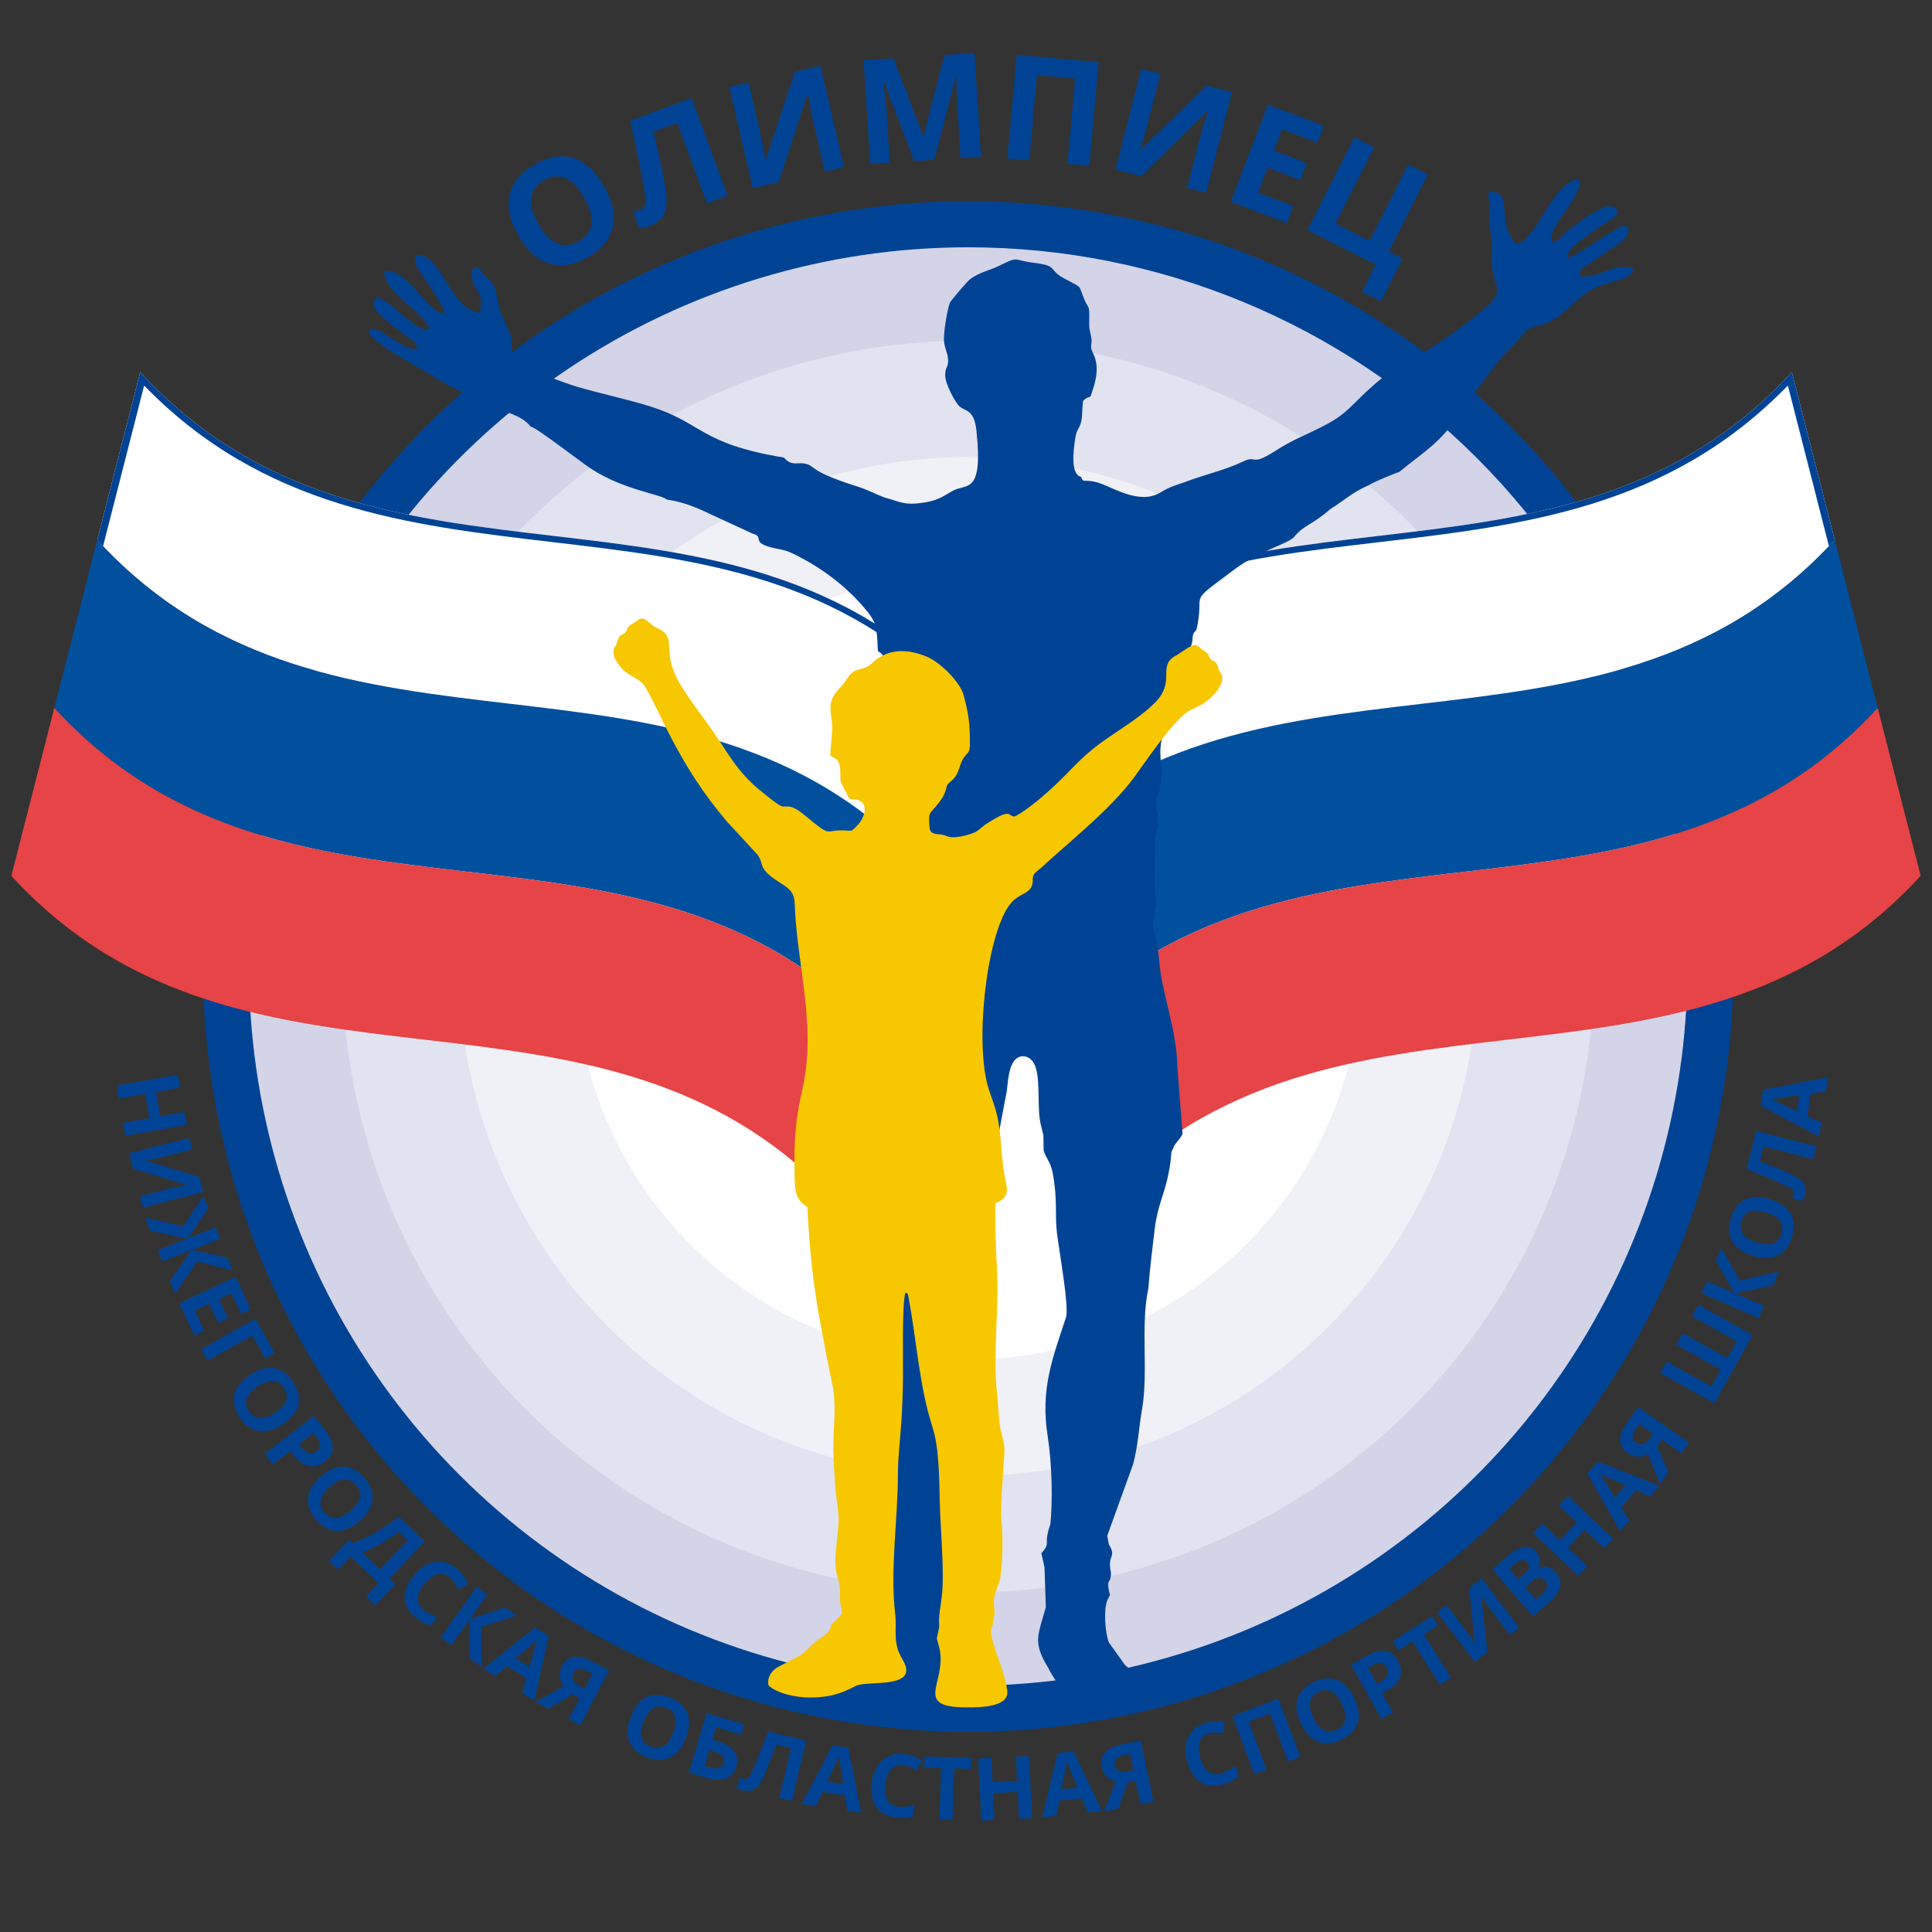 <svg width="238" height="238" viewBox="0 0 238 238" fill="none" xmlns="http://www.w3.org/2000/svg">
<rect x="0" y="0" width="238" height="238" fill="#333333" stroke="none"/>
<path fill-rule="evenodd" clip-rule="evenodd" d="M119.273 27.628C143.524 27.628 166.781 37.261 183.929 54.409C201.076 71.556 210.71 94.814 210.71 119.064C210.71 137.149 205.347 154.827 195.3 169.864C185.253 184.9 170.972 196.62 154.264 203.541C137.557 210.461 119.172 212.272 101.435 208.744C83.698 205.216 67.405 196.507 54.618 183.72C41.83 170.932 33.122 154.64 29.593 136.903C26.065 119.166 27.876 100.781 34.797 84.073C41.717 67.365 53.437 53.085 68.474 43.038C83.51 32.99 101.189 27.628 119.273 27.628Z" fill="#D3D4E8"/>
<path fill-rule="evenodd" clip-rule="evenodd" d="M119.273 41.968C129.398 41.968 139.423 43.962 148.777 47.837C158.13 51.711 166.629 57.39 173.788 64.549C180.947 71.708 186.626 80.207 190.501 89.561C194.375 98.915 196.369 108.94 196.369 119.064C196.369 134.312 191.848 149.218 183.376 161.897C174.905 174.575 162.864 184.456 148.777 190.292C134.689 196.127 119.188 197.654 104.232 194.679C89.277 191.704 75.54 184.361 64.758 173.579C53.976 162.797 46.633 149.06 43.658 134.105C40.684 119.15 42.211 103.648 48.046 89.561C53.881 75.474 63.763 63.433 76.441 54.961C89.119 46.49 104.025 41.968 119.273 41.968Z" fill="#E2E3F0"/>
<path fill-rule="evenodd" clip-rule="evenodd" d="M119.273 56.309C135.917 56.309 151.879 62.921 163.648 74.689C175.417 86.458 182.029 102.421 182.029 119.064C182.029 131.476 178.348 143.609 171.453 153.93C164.557 164.25 154.756 172.293 143.289 177.043C131.822 181.793 119.204 183.036 107.03 180.614C94.857 178.193 83.675 172.216 74.898 163.439C66.122 154.663 60.145 143.481 57.723 131.308C55.302 119.134 56.545 106.516 61.295 95.049C66.044 83.582 74.088 73.781 84.408 66.885C94.728 59.989 106.861 56.309 119.273 56.309Z" fill="#F0F0F7"/>
<path fill-rule="evenodd" clip-rule="evenodd" d="M119.273 70.649C132.114 70.649 144.428 75.75 153.508 84.83C162.588 93.909 167.688 106.224 167.688 119.064C167.688 128.64 164.849 138.001 159.529 145.962C154.209 153.924 146.648 160.13 137.801 163.794C128.954 167.459 119.22 168.417 109.828 166.549C100.436 164.681 91.809 160.07 85.038 153.299C78.267 146.528 73.656 137.901 71.788 128.51C69.92 119.118 70.879 109.383 74.543 100.537C78.208 91.69 84.413 84.129 92.375 78.809C100.337 73.489 109.698 70.649 119.273 70.649Z" fill="white"/>
<path d="M119.273 27.628C143.524 27.628 166.781 37.261 183.929 54.409C201.076 71.556 210.71 94.814 210.71 119.064C210.71 137.149 205.347 154.827 195.3 169.864C185.253 184.9 170.972 196.62 154.264 203.541C137.557 210.461 119.172 212.272 101.435 208.744C83.698 205.216 67.405 196.507 54.618 183.72C41.83 170.932 33.122 154.64 29.593 136.903C26.065 119.166 27.876 100.781 34.797 84.073C41.717 67.365 53.437 53.085 68.474 43.038C83.51 32.99 101.189 27.628 119.273 27.628Z" stroke="#004394" stroke-width="5.669"/>
<path fill-rule="evenodd" clip-rule="evenodd" d="M103.526 204.743C104.322 205.243 105.868 205.079 106.733 204.673C108.212 203.98 108.427 200.136 108.322 198.659C108.216 197.173 107.661 197.029 107.864 195.495C108.214 192.849 107.569 192.826 109.179 189.092C113.372 179.372 114.091 182.338 114.965 171.906C115.262 168.366 115.527 168.911 116.7 165.931C117.733 163.31 115.808 163.729 117.935 159.899L116.287 155.147C113.755 155.204 114.423 156.522 113.53 158.805C112.945 160.299 112.002 162.131 111.528 163.538C110.886 165.447 110.854 170.054 108.347 173.647C108.851 175.419 108.172 175.8 107.666 177.261C107.175 178.68 107.522 180.363 107.558 181.846C107.658 185.873 106.945 186.131 105.554 189.407C104.468 191.965 103.926 196.824 104.905 199.463C105.465 200.973 104.135 203.985 103.526 204.743Z" fill="#004394"/>
<path fill-rule="evenodd" clip-rule="evenodd" d="M150.622 107.58C151.702 108.186 151.746 109.722 153.207 110.251C154.348 109.674 154.332 108.654 154.453 107.441C154.571 106.251 154.734 105.233 154.867 104.064C153.478 104.343 151.383 106.399 150.622 107.58Z" fill="#FBFBFB"/>
<path fill-rule="evenodd" clip-rule="evenodd" d="M74.439 22.968C75.485 24.815 75.833 26.49 75.479 28C75.126 29.509 74.095 30.746 72.389 31.713C70.683 32.68 69.092 32.929 67.615 32.456C66.138 31.984 64.877 30.82 63.826 28.966C62.775 27.112 62.43 25.435 62.794 23.937C63.155 22.44 64.194 21.206 65.905 20.236C67.616 19.266 69.205 19.015 70.668 19.487C72.135 19.959 73.391 21.119 74.439 22.968ZM66.309 27.576C67.015 28.821 67.783 29.623 68.611 29.988C69.441 30.35 70.327 30.264 71.266 29.732C73.151 28.663 73.382 26.876 71.963 24.372C70.541 21.862 68.894 21.139 67.019 22.202C66.078 22.735 65.55 23.453 65.43 24.356C65.312 25.258 65.605 26.333 66.309 27.576ZM89.619 24.102L87.081 25.036L83.437 15.14L80.494 16.224L80.768 17.375C81.46 20.299 81.884 22.379 82.043 23.604C82.199 24.834 82.113 25.767 81.784 26.413C81.454 27.057 80.864 27.529 80.01 27.831C79.55 28.001 79.123 28.088 78.728 28.096L77.959 26.009C78.317 26.002 78.637 25.948 78.915 25.845C79.207 25.738 79.388 25.521 79.458 25.193C79.531 24.864 79.509 24.311 79.393 23.535C79.279 22.759 79.043 21.504 78.689 19.772C78.333 18.036 77.975 16.406 77.61 14.878L85.194 12.085L89.619 24.102ZM89.838 10.716L92.216 10.164L93.615 16.189L93.957 17.809L94.295 19.664L94.347 19.651L97.903 8.845L101.068 8.11L103.963 20.584L101.607 21.131L100.217 15.141C100.031 14.338 99.808 13.137 99.544 11.538L99.477 11.554L95.915 22.452L92.733 23.19L89.838 10.716ZM112.611 19.846L108.886 10.019L108.809 10.024C109.05 12.057 109.195 13.414 109.239 14.094L109.622 20.038L107.2 20.195L106.376 7.416L110.066 7.178L113.718 16.755L113.771 16.752L116.351 6.773L120.038 6.535L120.862 19.314L118.335 19.477L117.945 13.428C117.927 13.144 117.912 12.813 117.896 12.439C117.881 12.066 117.856 11.073 117.821 9.461L117.743 9.465L115.093 19.686L112.611 19.846ZM134.191 20.418L131.496 20.177L132.438 9.673L127.745 9.252L126.804 19.756L124.101 19.514L125.244 6.76L135.333 7.664L134.191 20.418ZM140.586 8.484L142.951 9.09L141.418 15.081L140.976 16.677L140.422 18.48L140.474 18.493L148.607 10.538L151.755 11.343L148.579 23.748L146.237 23.149L147.761 17.192C147.966 16.393 148.32 15.225 148.823 13.684L148.756 13.667L140.576 21.7L137.411 20.89L140.586 8.484ZM158.524 27.475L151.631 24.854L156.182 12.885L163.075 15.505L162.284 17.584L157.929 15.928L156.928 18.56L160.979 20.1L160.189 22.179L156.138 20.639L154.965 23.723L159.321 25.379L158.524 27.475ZM171.082 30.991L172.786 31.854L170.128 37.105L167.792 35.923L169.477 32.594L161.065 28.336L166.85 16.911L169.271 18.137L164.508 27.546L168.716 29.676L173.479 20.268L175.893 21.49L171.082 30.991Z" fill="#004394"/>
<path fill-rule="evenodd" clip-rule="evenodd" d="M15.465 139.904L15.181 138.312L18.432 137.733L17.901 134.749L14.65 135.328L14.365 133.731L21.901 132.389L22.186 133.986L19.231 134.512L19.762 137.496L22.718 136.97L23.001 138.561L15.465 139.904ZM23.323 140.181L23.683 141.595L20.101 142.509L19.137 142.735L18.033 142.961L18.041 142.992L24.546 144.976L25.026 146.859L17.608 148.75L17.251 147.35L20.813 146.441C21.29 146.319 22.005 146.171 22.957 145.992L22.947 145.952L16.388 143.965L15.905 142.072L23.323 140.181ZM22.57 151.076L25.058 147.343L25.666 148.899L23.114 152.556L26.567 151.206L27.118 152.614L23.664 153.964L28.02 154.92L28.63 156.481L24.268 155.42L21.554 159.405L20.921 157.785L23.601 153.988L19.988 155.401L19.438 153.993L23.051 152.58L18.506 151.608L17.873 149.989L22.57 151.076ZM23.949 164.521L22.095 160.523L29.039 157.302L30.894 161.301L29.688 161.861L28.516 159.333L26.989 160.041L28.078 162.392L26.872 162.951L25.783 160.601L23.993 161.43L25.165 163.958L23.949 164.521ZM33.823 166.674L32.654 167.33L31.08 164.527L25.574 167.618L24.78 166.204L31.455 162.456L33.823 166.674ZM34.805 175.453C33.743 176.146 32.757 176.417 31.843 176.263C30.929 176.108 30.152 175.54 29.511 174.559C28.87 173.578 28.662 172.638 28.888 171.739C29.114 170.84 29.761 170.044 30.828 169.347C31.895 168.651 32.882 168.381 33.789 168.542C34.696 168.701 35.471 169.274 36.114 170.259C36.757 171.243 36.967 172.182 36.74 173.073C36.514 173.965 35.868 174.758 34.805 175.453ZM31.751 170.776C31.034 171.244 30.584 171.732 30.398 172.24C30.213 172.749 30.298 173.274 30.651 173.814C31.359 174.899 32.434 174.969 33.875 174.029C35.318 173.085 35.688 172.076 34.983 170.997C34.629 170.456 34.181 170.168 33.638 170.13C33.095 170.094 32.465 170.309 31.751 170.776ZM36.813 177.907L37.141 178.329C37.448 178.724 37.754 178.959 38.062 179.032C38.37 179.107 38.673 179.028 38.97 178.797C39.271 178.563 39.429 178.309 39.446 178.034C39.461 177.759 39.334 177.447 39.061 177.095L38.608 176.512L36.813 177.907ZM40.021 180.056C39.37 180.561 38.714 180.745 38.054 180.606C37.394 180.467 36.773 180.022 36.191 179.272L35.763 178.722L33.612 180.393L32.617 179.111L38.663 174.416L40.162 176.346C40.732 177.08 41.007 177.76 40.989 178.387C40.969 179.014 40.646 179.57 40.021 180.056ZM44.332 187.354C43.383 188.197 42.447 188.61 41.521 188.592C40.594 188.573 39.742 188.126 38.964 187.25C38.185 186.373 37.841 185.474 37.932 184.552C38.023 183.63 38.547 182.747 39.499 181.901C40.452 181.054 41.388 180.643 42.309 180.668C43.23 180.692 44.081 181.145 44.862 182.024C45.643 182.903 45.989 183.801 45.895 184.715C45.803 185.631 45.282 186.51 44.332 187.354ZM40.622 183.178C39.982 183.747 39.609 184.296 39.499 184.826C39.392 185.356 39.553 185.863 39.982 186.345C40.842 187.314 41.915 187.225 43.202 186.082C44.491 184.937 44.708 183.885 43.852 182.921C43.423 182.438 42.937 182.219 42.394 182.262C41.852 182.306 41.26 182.611 40.622 183.178ZM42.985 189.686L43.413 190.095C44.478 189.712 45.467 189.258 46.376 188.731C47.287 188.203 48.198 187.566 49.109 186.82L52.332 189.904L47.974 194.459L48.711 195.164L46.236 197.751L45.105 196.669L46.646 195.058L43.182 191.744L41.641 193.355L40.51 192.273L42.985 189.686ZM49.106 188.687C48.473 189.186 47.753 189.67 46.948 190.136C46.142 190.602 45.375 190.983 44.645 191.274L46.806 193.341L50.23 189.762L49.106 188.687ZM55.453 194.316C54.985 193.923 54.477 193.795 53.924 193.931C53.373 194.068 52.833 194.45 52.306 195.078C51.209 196.385 51.15 197.451 52.132 198.274C52.542 198.619 53.128 198.935 53.886 199.219L53.011 200.262C52.361 200.06 51.739 199.709 51.147 199.212C50.294 198.496 49.859 197.69 49.842 196.794C49.825 195.898 50.222 194.965 51.035 193.997C51.546 193.388 52.104 192.947 52.711 192.675C53.318 192.402 53.932 192.318 54.552 192.421C55.174 192.525 55.763 192.813 56.322 193.281C56.891 193.759 57.346 194.376 57.69 195.134L56.441 195.807C56.309 195.519 56.165 195.244 56.008 194.98C55.852 194.716 55.667 194.495 55.453 194.316ZM59.362 205.347L57.86 204.28L57.843 199.509L55.596 202.672L54.274 201.732L58.707 195.492L60.029 196.431L57.882 199.454L62.267 198.021L63.676 199.021L59.272 200.402L59.362 205.347ZM64.345 208.556L64.84 206.716L62.474 205.236L61.038 206.488L59.554 205.56L65.921 200.475L67.603 201.527L65.827 209.482L64.345 208.556ZM65.233 205.356C65.674 203.684 65.924 202.738 65.984 202.521C66.044 202.303 66.096 202.133 66.139 202.013C65.804 202.33 64.938 203.091 63.543 204.298L65.233 205.356ZM70.52 208.72L67.58 210.504L65.981 209.675L69.462 207.688C69.159 207.334 68.99 206.942 68.953 206.513C68.916 206.083 69.011 205.647 69.239 205.208C69.562 204.584 70.032 204.22 70.648 204.113C71.263 204.005 71.985 204.166 72.813 204.595L75.024 205.741L71.501 212.537L70.061 211.791L71.413 209.183L70.52 208.72ZM72.972 206.175L72.261 205.807C71.889 205.613 71.567 205.531 71.293 205.558C71.019 205.585 70.801 205.754 70.641 206.063C70.484 206.365 70.462 206.653 70.57 206.93C70.678 207.206 70.936 207.45 71.346 207.662L72.02 208.012L72.972 206.175ZM84.501 214.082C84.047 215.267 83.407 216.064 82.576 216.475C81.746 216.886 80.783 216.882 79.688 216.463C78.594 216.044 77.874 215.405 77.53 214.544C77.186 213.683 77.243 212.659 77.698 211.469C78.154 210.279 78.796 209.482 79.624 209.08C80.452 208.677 81.417 208.687 82.515 209.107C83.613 209.527 84.333 210.164 84.672 211.019C85.012 211.875 84.955 212.895 84.501 214.082ZM79.284 212.085C78.978 212.885 78.9 213.543 79.047 214.065C79.196 214.585 79.573 214.96 80.175 215.191C81.385 215.654 82.297 215.081 82.912 213.474C83.528 211.863 83.235 210.829 82.032 210.369C81.428 210.137 80.896 210.167 80.434 210.455C79.973 210.744 79.589 211.288 79.284 212.085ZM87.763 214.303L88.376 214.486C89.332 214.77 90.012 215.183 90.419 215.727C90.824 216.269 90.923 216.897 90.712 217.606C90.257 219.135 89.019 219.598 87 218.998L84.862 218.362L87.045 211.025L91.68 212.404L91.297 213.688L88.218 212.772L87.763 214.303ZM86.796 217.55L87.319 217.706C87.843 217.861 88.251 217.892 88.547 217.795C88.841 217.698 89.04 217.479 89.141 217.138C89.242 216.801 89.189 216.519 88.987 216.297C88.785 216.075 88.382 215.874 87.781 215.696L87.383 215.577L86.796 217.55ZM97.564 221.853L95.99 221.483L97.433 215.347L95.608 214.918L95.366 215.582C94.747 217.268 94.274 218.445 93.949 219.109C93.622 219.774 93.271 220.21 92.894 220.425C92.517 220.637 92.067 220.678 91.542 220.547C91.257 220.48 91.015 220.383 90.815 220.257L91.12 218.963C91.3 219.077 91.478 219.155 91.65 219.196C91.831 219.238 91.993 219.19 92.136 219.05C92.281 218.909 92.453 218.626 92.65 218.201C92.849 217.776 93.144 217.073 93.539 216.092C93.933 215.109 94.292 214.178 94.613 213.296L99.316 214.402L97.564 221.853ZM104.357 223.042L104.067 221.159L101.305 220.76L100.496 222.485L98.765 222.235L102.537 215.013L104.5 215.296L106.087 223.291L104.357 223.042ZM103.878 219.756C103.606 218.048 103.453 217.082 103.42 216.859C103.388 216.636 103.366 216.46 103.357 216.332C103.179 216.757 102.694 217.803 101.904 219.471L103.878 219.756ZM111.261 217.419C110.653 217.352 110.159 217.526 109.774 217.946C109.392 218.365 109.154 218.983 109.063 219.798C108.874 221.494 109.415 222.413 110.688 222.555C111.221 222.614 111.884 222.553 112.672 222.37L112.522 223.723C111.869 223.915 111.157 223.966 110.388 223.881C109.282 223.758 108.474 223.328 107.962 222.591C107.451 221.855 107.266 220.858 107.406 219.602C107.494 218.812 107.715 218.135 108.069 217.572C108.423 217.01 108.887 216.599 109.461 216.341C110.036 216.084 110.686 215.996 111.41 216.077C112.149 216.159 112.87 216.421 113.576 216.861L112.909 218.113C112.64 217.947 112.368 217.798 112.091 217.665C111.815 217.531 111.538 217.45 111.261 217.419ZM117.352 224.149L115.73 224.097L115.929 217.797L113.852 217.731L113.894 216.381L119.67 216.563L119.628 217.913L117.551 217.848L117.352 224.149ZM127.151 223.958L125.536 224.04L125.368 220.743L122.341 220.897L122.509 224.194L120.889 224.277L120.5 216.632L122.12 216.549L122.273 219.547L125.299 219.393L125.147 216.395L126.761 216.313L127.151 223.958ZM134.015 223.28L133.273 221.526L130.497 221.816L130.136 223.686L128.396 223.868L130.284 215.942L132.257 215.736L135.754 223.099L134.015 223.28ZM132.746 220.212C132.064 218.623 131.679 217.724 131.593 217.515C131.506 217.307 131.442 217.141 131.403 217.019C131.334 217.476 131.119 218.608 130.763 220.419L132.746 220.212ZM138.915 219.562L137.764 222.803L136.001 223.171L137.444 219.431C136.984 219.348 136.606 219.151 136.305 218.841C136.005 218.532 135.804 218.134 135.703 217.649C135.559 216.962 135.694 216.382 136.103 215.91C136.511 215.438 137.173 215.106 138.086 214.916L140.524 214.407L142.088 221.9L140.5 222.232L139.899 219.356L138.915 219.562ZM139.207 216.04L138.424 216.203C138.012 216.289 137.711 216.429 137.516 216.623C137.321 216.817 137.259 217.085 137.33 217.426C137.4 217.759 137.564 217.996 137.823 218.143C138.081 218.288 138.435 218.315 138.887 218.22L139.63 218.065L139.207 216.04ZM148.94 213.535C148.356 213.714 147.972 214.071 147.786 214.609C147.601 215.146 147.629 215.807 147.869 216.591C148.371 218.222 149.233 218.851 150.457 218.474C150.97 218.317 151.554 217.998 152.204 217.515L152.604 218.817C152.082 219.252 151.449 219.583 150.709 219.81C149.645 220.137 148.733 220.064 147.971 219.592C147.209 219.119 146.642 218.278 146.271 217.071C146.038 216.311 145.971 215.602 146.072 214.945C146.173 214.288 146.436 213.726 146.86 213.262C147.285 212.796 147.847 212.458 148.543 212.243C149.254 212.025 150.019 211.979 150.842 212.102L150.729 213.516C150.415 213.47 150.106 213.442 149.799 213.43C149.493 213.417 149.206 213.453 148.94 213.535ZM160.187 216.42L158.674 216.992L156.444 211.096L153.81 212.092L156.041 217.988L154.523 218.562L151.815 211.403L157.478 209.26L160.187 216.42ZM166.816 209.152C167.375 210.29 167.524 211.303 167.26 212.191C166.995 213.079 166.337 213.781 165.285 214.298C164.232 214.814 163.274 214.907 162.41 214.573C161.545 214.239 160.833 213.5 160.272 212.356C159.71 211.213 159.563 210.2 159.833 209.319C160.101 208.439 160.765 207.739 161.82 207.22C162.875 206.702 163.832 206.608 164.689 206.942C165.547 207.274 166.256 208.012 166.816 209.152ZM161.802 211.614C162.18 212.383 162.609 212.888 163.091 213.136C163.573 213.38 164.105 213.36 164.684 213.075C165.847 212.504 166.048 211.446 165.289 209.902C164.529 208.354 163.572 207.865 162.415 208.432C161.835 208.718 161.495 209.128 161.391 209.662C161.289 210.197 161.426 210.848 161.802 211.614ZM169.612 207.428L170.079 207.168C170.515 206.924 170.793 206.656 170.912 206.362C171.033 206.07 171 205.758 170.816 205.429C170.631 205.097 170.404 204.903 170.134 204.845C169.865 204.788 169.536 204.867 169.148 205.084L168.503 205.444L169.612 207.428ZM172.219 204.58C172.621 205.299 172.704 205.976 172.467 206.607C172.23 207.239 171.697 207.786 170.868 208.249L170.26 208.589L171.588 210.966L170.172 211.757L166.439 205.074L168.573 203.882C169.384 203.429 170.098 203.26 170.715 203.372C171.331 203.486 171.833 203.889 172.219 204.58ZM178.737 206.675L177.364 207.539L174.007 202.204L172.248 203.311L171.528 202.167L176.419 199.09L177.138 200.233L175.38 201.34L178.737 206.675ZM177.031 198.612L178.193 197.727L180.434 200.668L181.018 201.467L181.658 202.395L181.684 202.375L180.967 195.612L182.512 194.434L187.153 200.522L186.004 201.398L183.775 198.475C183.476 198.083 183.06 197.484 182.523 196.677L182.491 196.702L183.225 203.516L181.672 204.7L177.031 198.612ZM183.834 193.314L185.634 191.754C186.455 191.043 187.152 190.643 187.724 190.556C188.298 190.468 188.805 190.679 189.247 191.19C189.546 191.535 189.711 191.889 189.741 192.251C189.771 192.613 189.671 192.934 189.44 193.211L189.474 193.251C189.912 193.016 190.309 192.939 190.665 193.023C191.023 193.105 191.362 193.334 191.684 193.705C192.141 194.233 192.305 194.81 192.181 195.436C192.056 196.061 191.666 196.657 191.011 197.224L188.847 199.1L183.834 193.314ZM187.047 194.545L187.76 193.927C188.092 193.639 188.288 193.38 188.349 193.147C188.408 192.914 188.334 192.68 188.129 192.443C187.936 192.219 187.718 192.132 187.471 192.175C187.226 192.219 186.927 192.393 186.577 192.697L185.931 193.257L187.047 194.545ZM187.889 195.517L189.195 197.024L189.995 196.332C190.334 196.038 190.526 195.758 190.574 195.489C190.625 195.22 190.533 194.953 190.303 194.687C189.887 194.207 189.336 194.264 188.65 194.858L187.889 195.517ZM198.725 189.548L197.616 190.725L195.213 188.46L193.134 190.665L195.537 192.93L194.424 194.11L188.854 188.859L189.967 187.679L192.151 189.738L194.23 187.533L192.046 185.474L193.155 184.297L198.725 189.548ZM203.272 184.36L201.533 183.581L199.698 185.685L200.708 187.3L199.558 188.618L195.541 181.53L196.844 180.035L204.42 183.043L203.272 184.36ZM200.252 182.978C198.67 182.28 197.776 181.883 197.571 181.79C197.365 181.696 197.205 181.619 197.094 181.557C197.354 181.937 197.969 182.913 198.941 184.481L200.252 182.978ZM204.144 178.183L205.53 181.331L204.499 182.808L202.983 179.097C202.593 179.351 202.182 179.468 201.751 179.449C201.32 179.429 200.901 179.278 200.495 178.995C199.919 178.593 199.619 178.079 199.593 177.455C199.566 176.831 199.82 176.136 200.354 175.371L201.779 173.328L208.057 177.708L207.129 179.039L204.719 177.358L204.144 178.183ZM201.941 175.42L201.483 176.076C201.243 176.421 201.119 176.729 201.11 177.004C201.102 177.279 201.24 177.517 201.526 177.716C201.804 177.911 202.087 177.971 202.376 177.9C202.664 177.828 202.94 177.604 203.203 177.227L203.638 176.604L201.941 175.42ZM212.773 167.294L213.934 165.221L208.433 162.141L209.223 160.73L215.902 164.47L211.2 172.868L204.52 169.129L205.313 167.713L210.814 170.793L211.975 168.719L206.474 165.639L207.272 164.214L212.773 167.294ZM219.14 156.645L218.409 158.336L213.746 159.343L217.306 160.884L216.661 162.373L209.636 159.333L210.281 157.844L213.683 159.316L211.371 155.325L212.057 153.739L214.322 157.76L219.14 156.645ZM218.073 147.733C219.284 148.112 220.12 148.702 220.582 149.505C221.044 150.308 221.099 151.269 220.749 152.388C220.399 153.507 219.806 154.265 218.969 154.662C218.131 155.059 217.105 155.066 215.889 154.685C214.673 154.305 213.838 153.714 213.385 152.912C212.931 152.111 212.881 151.148 213.231 150.025C213.583 148.903 214.174 148.145 215.006 147.753C215.838 147.36 216.86 147.354 218.073 147.733ZM216.405 153.065C217.222 153.32 217.885 153.357 218.396 153.178C218.905 152.997 219.257 152.597 219.449 151.981C219.836 150.745 219.207 149.871 217.565 149.357C215.919 148.842 214.905 149.199 214.521 150.429C214.328 151.046 214.391 151.575 214.707 152.019C215.024 152.46 215.59 152.81 216.405 153.065ZM223.752 141.222L223.353 142.789L217.244 141.234L216.781 143.051L217.441 143.305C219.116 143.955 220.284 144.45 220.942 144.787C221.6 145.126 222.031 145.484 222.238 145.865C222.444 146.246 222.476 146.696 222.336 147.219C222.264 147.504 222.162 147.743 222.032 147.941L220.744 147.613C220.861 147.434 220.943 147.258 220.987 147.086C221.032 146.906 220.987 146.744 220.849 146.598C220.712 146.45 220.432 146.274 220.01 146.069C219.589 145.862 218.892 145.554 217.918 145.141C216.942 144.729 216.018 144.354 215.141 144.016L216.333 139.334L223.752 141.222ZM224.936 134.425L223.052 134.708L222.643 137.469L224.364 138.284L224.108 140.014L216.9 136.215L217.191 134.253L225.193 132.697L224.936 134.425ZM221.648 134.892C219.94 135.157 218.973 135.306 218.75 135.338C218.526 135.37 218.35 135.391 218.222 135.399C218.647 135.579 219.691 136.069 221.356 136.864L221.648 134.892Z" fill="#004394"/>
<path fill-rule="evenodd" clip-rule="evenodd" d="M124.29 106.876C122.527 99.98 120.763 93.085 119 86.189C148.208 54.35 191.523 77.675 220.732 45.837C222.495 52.732 224.258 59.628 226.022 66.523C196.813 98.362 153.498 75.037 124.29 106.876Z" fill="white"/>
<path fill-rule="evenodd" clip-rule="evenodd" d="M129.58 127.562C127.817 120.667 126.053 113.771 124.29 106.876C153.498 75.037 196.813 98.362 226.022 66.523C227.785 73.419 229.548 80.314 231.312 87.21C202.103 119.049 158.788 95.724 129.58 127.562Z" fill="#00509E"/>
<path fill-rule="evenodd" clip-rule="evenodd" d="M134.87 148.249C133.107 141.353 131.343 134.458 129.58 127.562C158.788 95.724 202.103 119.049 231.312 87.21C233.075 94.105 234.839 101.001 236.602 107.896C207.393 139.735 164.079 116.41 134.87 148.249Z" fill="#E64446"/>
<path fill-rule="evenodd" clip-rule="evenodd" d="M225.302 67.281L225.207 66.904L220.243 47.493C205.594 62.593 187.739 64.692 169.884 66.788C152.066 68.879 134.249 70.974 119.947 86.323L124.993 106.136C124.758 106.382 124.523 106.622 124.29 106.876L119 86.189C148.208 54.35 191.523 77.675 220.732 45.837L226.022 66.523C225.784 66.783 225.542 67.029 225.302 67.281Z" fill="#004394"/>
<path fill-rule="evenodd" clip-rule="evenodd" d="M113.71 106.876C115.473 99.98 117.237 93.085 119 86.189C89.792 54.35 46.477 77.675 17.268 45.837C15.505 52.732 13.742 59.628 11.978 66.523C41.187 98.362 84.501 75.037 113.71 106.876Z" fill="white"/>
<path fill-rule="evenodd" clip-rule="evenodd" d="M108.42 127.562C110.183 120.667 111.947 113.771 113.71 106.876C84.501 75.037 41.187 98.362 11.978 66.523C10.215 73.419 8.451 80.314 6.688 87.21C35.897 119.049 79.211 95.724 108.42 127.562Z" fill="#00509E"/>
<path fill-rule="evenodd" clip-rule="evenodd" d="M103.13 148.249C104.893 141.353 106.656 134.458 108.42 127.562C79.212 95.724 35.897 119.049 6.688 87.21C4.925 94.105 3.161 101.001 1.398 107.896C30.606 139.735 73.921 116.41 103.13 148.249Z" fill="#E64446"/>
<path fill-rule="evenodd" clip-rule="evenodd" d="M12.697 67.281L12.793 66.904L17.757 47.493C32.406 62.593 50.261 64.692 68.116 66.788C85.934 68.879 103.751 70.974 118.053 86.323L113.007 106.136C113.242 106.382 113.477 106.622 113.71 106.876L119 86.189C89.792 54.35 46.477 77.675 17.268 45.837L11.978 66.523C12.216 66.783 12.458 67.029 12.697 67.281Z" fill="#004394"/>
<path fill-rule="evenodd" clip-rule="evenodd" d="M111.378 103.216C111.165 105.408 110.817 108.954 110.825 111.077C110.833 112.941 111.821 111.951 111.154 114.578C110.944 115.407 110.617 117.245 110.385 117.764C109.87 118.912 109.074 118.675 108.574 120.013C108.3 120.744 107.99 122.455 107.787 123.324C102.963 143.997 106.412 135.663 107.129 142.89C107.365 145.272 108.018 146.72 108.054 149.529C108.085 151.868 108.112 154.607 108.041 156.937C107.89 161.903 106.595 167.448 107.171 172.18C107.487 174.782 107.413 176.508 107.929 178.936L109.674 188.614C109.512 189.984 109.721 188.848 109.291 189.415C109.258 189.458 109.203 189.494 109.17 189.537C109.138 189.58 109.085 189.619 109.055 189.663C109.026 189.708 108.981 189.755 108.957 189.802C108.932 189.85 108.9 189.907 108.883 189.958C108.63 190.685 109.023 190.944 109.127 191.542C109.281 192.435 109.005 192.592 109.18 193.402C109.341 194.148 109.623 193.732 109.545 194.74C109.43 196.212 109.203 195.119 109.781 196.227C110.342 197.301 110.15 200.564 109.761 201.666L108.067 205.502C106.256 208.275 106.135 207.206 105.948 209.678C104.857 212.646 115.921 213.572 117.192 208.75C117.598 206.812 117.877 205.878 117.73 205.492C117.336 204.568 118.939 203.027 119.068 201.939C120.024 198.265 117.393 198.696 117.396 196.582L117.239 191.647L117.512 189.917C116.145 188.626 116.448 189.054 116.897 187.095C117.587 184.09 117.898 179.435 118.606 176.041C119.802 170.311 118.544 166.575 117.732 161.516C117.511 160.137 119.398 153.759 119.985 151.27C120.462 149.245 120.329 147.19 121.292 144.04C121.711 142.667 122.359 142.288 122.702 141.398L124.019 134.438C124.189 133.122 124.223 131.798 124.833 130.83C125.48 129.802 126.735 129.928 127.331 130.933C128.24 132.463 127.743 135.932 128.127 138.112C128.227 138.677 128.389 139.246 128.532 139.838L128.563 141.716C128.808 142.637 129.411 143.085 129.68 144.495C130.296 147.73 129.942 149.759 130.197 151.823C130.512 154.362 131.698 160.906 131.329 162.253C129.601 167.493 128.158 171.162 129.067 176.945C129.605 180.369 129.684 185.035 129.393 187.773C128.45 190.397 129.557 189.962 128.279 191.342L128.666 193.049L128.837 197.984C127.86 201.519 127.177 202.284 129.163 205.52C129.603 206.522 130.792 207.783 130.685 208.782C130.657 209.194 131.15 209.975 133.202 210.226C136.428 210.021 139.904 209.37 141.005 208.545C141.016 207.9 141.118 207.223 138.578 205.099L136.605 202.339C136.143 201.265 135.924 198.233 136.412 197.123C136.916 195.98 136.762 197.086 136.549 195.624C136.404 194.624 136.712 195.02 136.824 194.265C136.945 193.446 136.659 193.307 136.754 192.406C136.817 191.802 137.193 191.517 136.892 190.809C136.519 189.933 136.709 190.865 136.398 189.191L139.586 180.368C140.223 177.969 140.234 176.241 140.68 173.658C141.491 168.96 140.474 163.358 141.458 158.748C141.639 156.424 141.963 153.705 142.246 151.383C142.586 148.594 143.391 147.225 143.883 144.883C144.541 141.756 144.022 142.306 144.559 141.408C144.526 141.038 145.72 140.004 145.669 139.565L145.031 131.37C144.992 127.546 143.547 123.349 143.005 120.065C142.774 118.664 142.784 117.42 142.501 116.079C142.041 113.892 141.803 114.555 142.265 112.314C142.608 110.65 142.19 109.677 142.204 108.172L142.348 103.687C142.287 102.173 142.921 101.919 142.602 100.337C142.252 98.595 142.486 98.492 142.903 96.905C143.553 94.438 142.294 92.942 143.457 90.004C144.305 87.861 144.991 86.175 145.467 83.735C146.149 80.237 146.689 80.174 146.879 78.969C146.944 78.557 146.859 78.603 146.99 78.157C147.006 78.103 147.024 78.04 147.044 77.992L147.397 77.562C148.511 72.546 146.017 74.675 152.048 70.162C155.217 67.79 158.717 66.983 159.421 66.141C160.715 64.591 161.494 64.793 163.875 62.715C165.48 61.728 166.542 60.674 168.627 59.762C169.212 59.37 171.757 58.337 172.382 58.132C175.265 55.722 177.379 54.702 180.084 50.623C181.119 49.063 182.212 47.657 183.382 46.076C185.607 43.07 185.108 44.014 187.005 41.921C189.194 38.8 189.511 41.713 194.014 37.229C196.528 34.727 199.107 34.855 200.418 34.093C201.674 33.362 201.376 32.787 199.927 32.884C198.006 33.012 196.824 34.213 194.623 34.068C194.73 32.95 194.409 33.511 196.104 32.268C196.714 31.82 197.204 31.535 197.797 31.103C198.583 30.529 199.383 30.219 199.957 29.581C201.195 28.207 200.614 27.231 198.971 28.304C198.842 28.388 198.696 28.484 198.515 28.589C196.808 29.581 193.949 31.653 193.038 31.726C193.285 30.286 195.235 29.336 196.166 28.577C197.453 27.53 198.483 27.198 198.934 26.72C199.678 25.93 198.989 25.02 197.578 25.568C196.961 25.808 196.249 26.244 195.378 26.749C194.891 27.032 194.795 27.211 194.291 27.577C193.677 27.993 193.301 28.257 192.749 28.763C192.308 29.166 191.976 29.73 191.152 29.797C190.56 28.538 193.323 25.811 194.32 23.548C194.988 22.033 194.421 21.746 193.111 22.614C190.684 24.222 188.916 29.88 186.692 30.04C184.208 26.973 186.538 23.998 183.766 23.563C183.006 23.444 183.554 25.136 183.543 25.835C183.53 26.603 183.428 27.218 183.545 28.016C184.106 31.823 183.636 29.479 183.751 32.067C183.923 35.953 185.784 35.534 182.535 38.296C179.281 41.06 175.548 43.408 171.854 45.574C171.306 46.058 170.86 46.127 170.309 46.535C169.919 46.824 169.408 47.262 168.982 47.646C165.306 50.956 166.147 51.126 160.197 53.844C159.095 54.348 158.134 54.891 156.95 55.641C154.061 57.47 154.829 56.03 153.148 56.843C150.858 57.952 148.248 58.492 145.929 59.401C144.516 59.877 144.03 60.014 142.93 60.681C141.047 61.82 138.739 60.963 136.436 59.909C133.706 58.66 133.471 59.735 133.19 58.759C131.858 58.408 132.23 55.653 132.426 54.18C132.613 52.782 132.954 52.914 133.183 51.976C133.377 51.184 133.275 50.255 133.438 49.357C134.571 48.381 134.11 49.556 134.64 47.944C135.168 46.337 135.321 44.883 134.668 43.569C134.121 42.467 134.665 42.53 134.385 41.319C134.119 40.169 134.173 40.286 134.185 38.934C134.198 37.575 134.027 37.952 133.607 36.952C132.749 34.911 133.507 35.623 130.983 34.239C129.117 33.215 130.392 32.747 127.424 32.383C124.624 32.04 125.628 31.497 123.121 32.724C121.775 33.382 120.744 33.493 119.529 34.371C119.145 34.649 117.135 37.042 117.042 37.248C116.691 38.025 116.226 40.977 116.285 41.952C116.337 42.822 116.694 43.389 116.772 44.067C116.922 45.363 116.376 45.08 116.446 46.388C116.496 47.324 117.564 49.381 118.115 49.976C118.821 50.739 119.991 50.246 120.291 53.1C121.134 61.133 119.001 59.474 117.254 60.522C115.948 61.305 115.3 61.727 113.465 61.962C111.187 62.255 110.705 61.719 108.981 61.296C107.685 60.809 106.968 60.358 105.588 59.922C100.006 58.159 100.388 57.516 99.48 57.199C98.337 56.8 97.597 57.566 96.564 56.365C86.184 54.657 86.568 52.096 80.149 50.084C77.132 49.138 74.235 48.553 71.098 47.648C69.602 47.215 64.066 45.121 63.103 44.432C62.914 40.613 63.256 42.024 61.837 38.886C61.13 37.322 61.371 35.859 60.627 34.879C60.445 34.641 59.896 34.065 59.643 33.892C58.847 33.347 59.681 33.098 58.456 32.884C57.741 33.771 58.2 34.807 58.687 35.585C59.431 36.773 59.305 36.935 59.129 38.53C55.641 38.104 54.645 32.39 52.061 31.509C51.241 31.229 51.089 31.439 51.184 32.287C51.244 32.817 51.507 33.183 51.779 33.58C52.406 34.493 54.683 37.66 54.759 38.604C53.059 38.716 51.092 34.71 48.704 33.634C47.592 33.133 46.958 33.204 47.578 34.52C48.58 36.65 52.377 38.749 52.862 40.541C51.945 40.895 50.934 39.819 49.521 38.762C49.212 38.531 48.014 37.353 47.111 36.886C46.107 36.368 45.805 37.146 46.16 37.952C46.543 38.819 49.221 40.778 50.069 41.398C50.733 41.884 51.343 42.167 51.42 42.909C50.114 43.427 47.941 41.176 46.428 40.645C45.556 40.338 45.105 40.715 45.735 41.418C46.2 41.936 47.888 43.107 48.48 43.477L55.424 47.589C56.98 48.317 58.954 49.142 60.516 49.948C62.223 50.83 64.254 51.114 65.381 52.56C66.1 52.656 71.482 56.888 72.931 57.82C76.912 60.381 81.511 60.904 82.136 61.544C84.027 61.769 86.053 62.619 87.57 63.365L92.705 65.733C94.143 66.136 92.683 66.691 94.552 67.304C95.731 67.69 96.465 67.609 97.622 68.169C100.85 69.733 103.752 71.803 106.212 74.582C108.135 76.754 107.975 77.175 108.149 80.228C109.324 80.755 109.657 82.96 110.092 84.377C111.505 88.98 113.581 90.599 111.655 93.781C110.548 95.61 112.289 95.978 111.588 98.795L111.378 103.216Z" fill="#004394"/>
<path fill-rule="evenodd" clip-rule="evenodd" d="M102.266 93.072L102.491 90.351C102.727 87.909 101.446 86.807 103.471 84.725C103.907 84.277 104.178 83.866 104.469 83.438C105.402 82.066 106.369 82.709 107.369 81.739C109.34 79.827 111.815 79.898 114.223 80.915C115.845 81.599 118.279 84.037 118.698 85.596C119.337 87.974 119.489 89.132 119.476 91.646C119.47 92.799 119.215 92.669 118.773 93.274C118.087 94.214 118.279 95.273 117.22 96.178C116.456 96.831 116.761 96.631 116.433 97.546C115.949 98.9 114.686 99.859 114.544 100.267C114.424 100.614 114.453 101.025 114.463 101.392L114.524 102.085C114.696 102.803 115.327 102.723 115.966 102.81C116.604 102.896 116.644 103.122 117.406 103.141C118.159 103.16 119.716 102.773 120.294 102.423C120.534 102.278 121.014 101.843 121.267 101.661C121.62 101.409 122.038 101.16 122.402 100.941C124.59 99.621 124.244 100.633 125.007 100.577C126.515 99.839 128.743 97.887 130.036 96.666C131.627 95.162 132.867 93.701 134.57 92.314C137.003 90.332 139.966 88.841 142.216 86.625C144.949 83.933 142.485 82.088 144.829 80.775C145.596 80.345 146.814 79.325 147.373 79.461L148.763 80.492C149.119 80.987 148.757 80.881 149.265 81.289C149.658 81.604 149.677 81.339 149.943 81.902C150.107 82.247 150.063 82.391 150.254 82.745C150.547 83.291 150.639 82.957 150.556 83.724C150.486 84.365 150.032 84.988 149.64 85.451C148.841 86.398 147.873 86.918 146.655 87.485C144.755 88.369 141.093 93.89 139.724 95.744C136.811 99.689 131.838 103.607 128.24 106.913C127.725 107.386 127.195 107.596 127.221 108.336C127.28 110.028 125.889 109.94 124.822 110.95C121.81 113.803 120.145 126.813 121.52 133.112C121.86 134.669 122.411 135.657 122.802 137.282C123.37 139.642 123.289 142.161 123.701 144.546C124.008 146.323 124.633 147.415 122.64 148.204C122.536 150.546 122.672 153.868 122.808 156.243C123.101 161.369 122.27 166.648 122.829 171.719C122.954 172.86 123.001 174.149 123.134 175.367C123.281 176.705 123.81 177.642 123.733 178.953C123.622 180.974 123.199 185.513 123.368 187.269C123.544 189.11 123.532 192.436 123.236 194.258C123.085 195.193 122.508 196.196 122.439 197.027C122.363 197.953 122.666 198.472 122.4 199.299L122.307 200.021C122.182 200.972 121.712 200.249 122.449 202.73C122.997 204.574 123.822 206.311 124.085 208.254C124.364 210.322 120.724 210.331 119.129 210.331C112.381 210.331 116.611 207.373 115.755 203.151L115.401 201.831L115.697 200.451L115.675 199.467C115.755 197.89 116.136 196.938 116.143 194.438C116.152 191.266 115.849 188.137 115.768 184.964C115.691 181.93 115.691 178.343 114.867 175.786C113.242 170.75 112.926 165.21 111.954 160.016C111.858 159.499 111.92 159.354 111.53 159.238C111.101 160.734 111.266 167.814 111.237 169.921C111.211 171.781 111.145 173.484 111.027 175.268C110.88 177.491 110.616 179.55 110.611 181.678C110.6 187.186 109.638 193.452 110.273 198.748C110.523 200.829 109.895 202.304 111.174 204.417C113.451 208.18 106.856 206.941 105.424 207.69C103.681 208.602 102.227 209.116 99.773 209.116C98.106 209.116 95.739 208.632 94.678 207.628C94.423 206.514 95.241 205.627 95.985 205.276L98.528 203.952C99.337 203.404 99.911 202.689 100.512 202.199C101.307 201.551 102.18 201.326 102.421 200.116L103.724 198.814C103.706 198.095 103.593 198.014 103.509 197.436C103.43 196.89 103.505 196.412 103.482 195.871C103.443 194.911 103.073 194.124 102.961 193.271C102.719 191.429 103.301 189.237 103.301 187.269C103.301 185.651 102.939 184.374 102.876 182.975C102.803 181.321 102.663 179.941 102.662 178.237C102.667 175.589 103.068 172.937 102.514 170.436C102.015 168.181 101.612 165.857 101.15 163.482C100.232 158.771 99.666 153.576 99.467 148.704C97.907 147.729 97.919 146.562 97.877 144.687C97.664 135.096 99.489 134.879 99.488 128.199C99.487 122.428 98.112 117.092 97.908 111.422C97.852 109.876 97.23 109.458 96.032 108.704C92.88 106.72 94.463 106.347 92.962 104.901L89.585 101.246C86.69 97.857 84.487 94.434 82.305 90.173C81.798 89.182 79.729 84.743 79.15 84.171C78.492 83.522 77.293 83.172 76.494 82.224C75.982 81.618 75.303 80.65 75.649 79.849C75.796 79.509 75.749 79.734 75.874 79.486C76.041 79.153 75.948 79.282 76.061 78.939C76.38 77.969 76.75 78.339 77.135 77.758C77.389 77.376 77.208 77.339 77.58 77.036C77.891 76.783 77.924 76.915 78.286 76.602C79.277 75.746 79.561 76.424 80.395 77.041C80.702 77.267 80.768 77.257 81.141 77.447C83.497 78.646 81.391 80.148 83.67 84.076C84.754 85.945 86.15 87.728 87.427 89.513C89.512 92.427 90.63 94.89 93.547 97.296C94.061 97.72 95.707 99.061 96.166 99.262C96.992 99.624 97.101 98.741 99.223 100.505C102.583 103.298 101.46 102.19 104.051 102.3C105.077 102.344 104.82 102.482 105.564 101.732C106.59 100.699 106.899 99.161 105.956 98.659C105.158 98.235 104.749 98.858 104.387 97.932L103.606 96.426C103.414 95.758 103.623 94.976 103.436 94.273C103.215 93.436 102.904 93.478 102.266 93.072Z" fill="#F7C700"/>
</svg>

